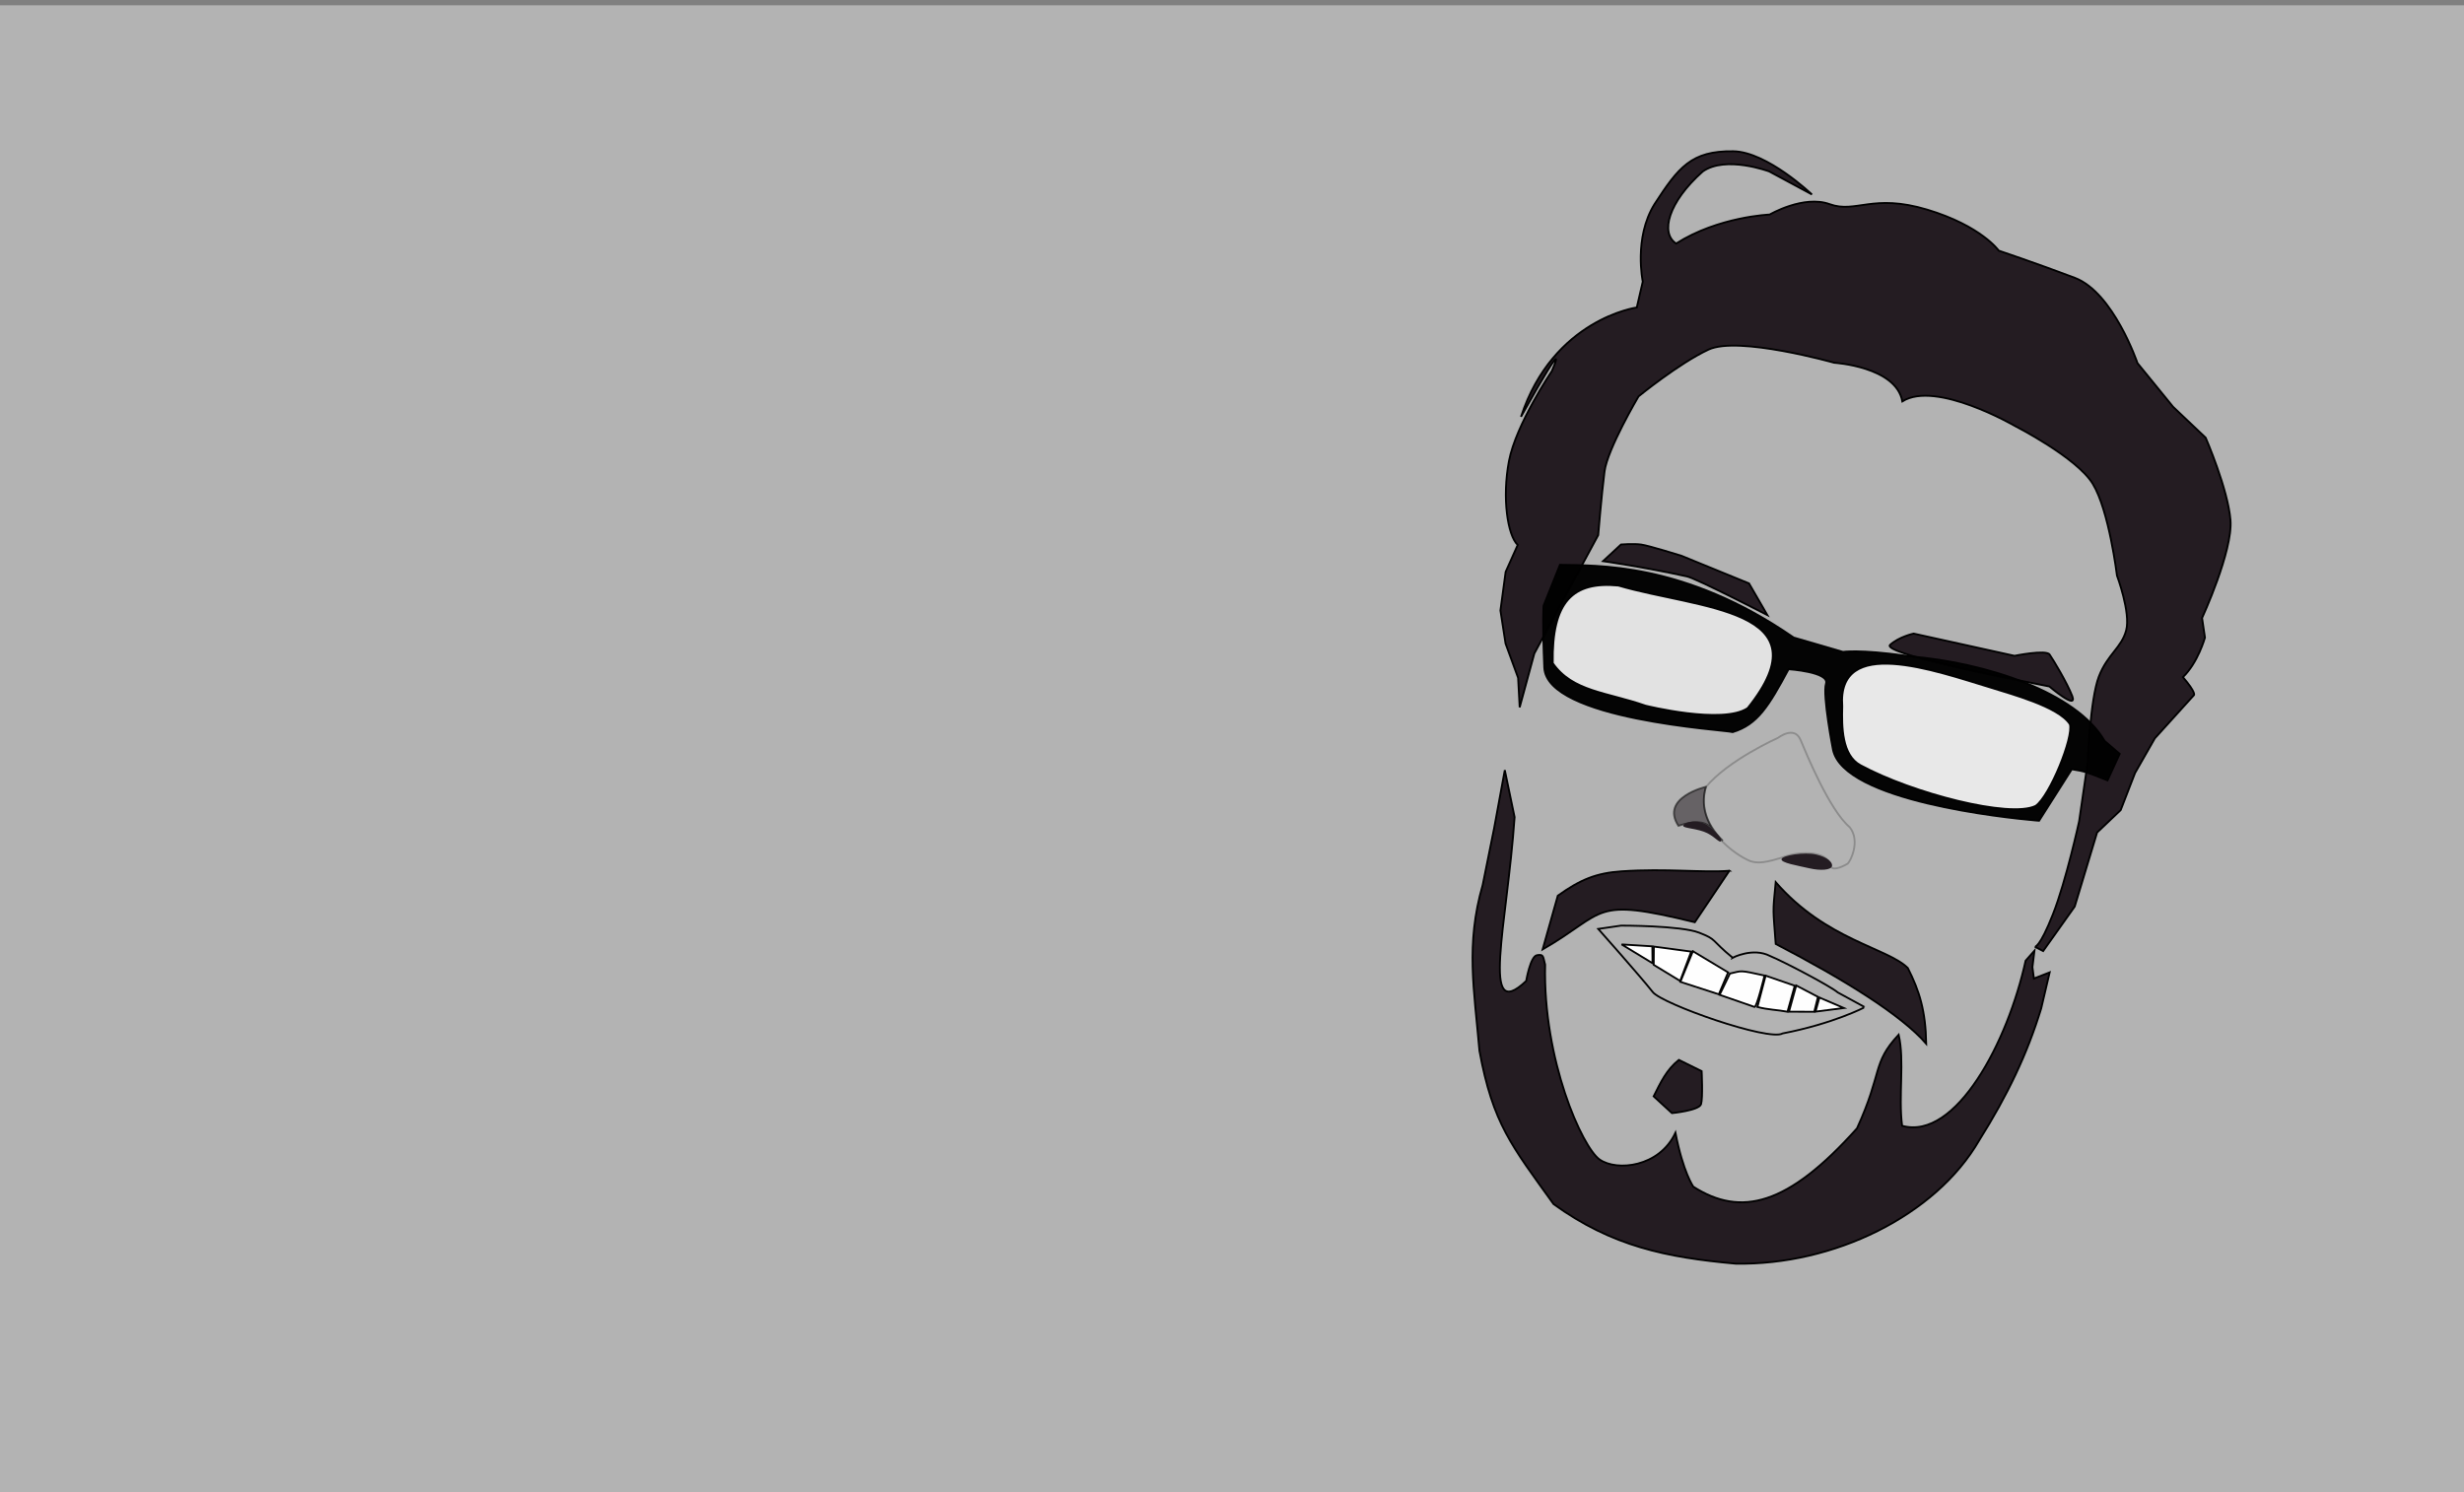 <?xml version="1.0" encoding="UTF-8" standalone="no"?>
<svg
   xmlns:dc="http://purl.org/dc/elements/1.1/"
   xmlns:cc="http://creativecommons.org/ns#"
   xmlns:rdf="http://www.w3.org/1999/02/22-rdf-syntax-ns#"
   xmlns:svg="http://www.w3.org/2000/svg"
   xmlns="http://www.w3.org/2000/svg"
   xmlns:sodipodi="http://sodipodi.sourceforge.net/DTD/sodipodi-0.dtd"
   xmlns:inkscape="http://www.inkscape.org/namespaces/inkscape"
   width="352.14mm"
   height="213.311mm"
   viewBox="0 0 352.14 213.311"
   version="1.1"
   id="svg417"
   sodipodi:docname="portadaSumer.svg"
   inkscape:version="1.0.1 (3bc2e813f5, 2020-09-07)"
   inkscape:export-filename="C:\Users\jose zambrano\Documents\documentos SUMER\programacion\Portafolio\asset\portadaSumer.png"
   inkscape:export-xdpi="96"
   inkscape:export-ydpi="96">
  <rect x="0" y="0" width="352.14" height="213.311" fill="#808080" stroke="none"/>
  <defs
     id="defs411">
    <marker
       inkscape:stockid="Arrow1Lstart"
       orient="auto"
       refY="0"
       refX="0"
       id="marker5443"
       style="overflow:visible"
       inkscape:isstock="true">
      <path
         id="path5441"
         d="M 0,0 5,-5 -12.5,0 5,5 Z"
         style="fill:#c8b7be;fill-opacity:1;fill-rule:evenodd;stroke:#000000;stroke-width:1pt;stroke-opacity:1"
         transform="matrix(0.8,0,0,0.8,10,0)" />
    </marker>
  </defs>
  <sodipodi:namedview
     id="base"
     pagecolor="#ffffff"
     bordercolor="#666666"
     borderopacity="1.0"
     inkscape:pageopacity="0.0"
     inkscape:pageshadow="2"
     inkscape:zoom="0.35"
     inkscape:cx="892.85715"
     inkscape:cy="327.79415"
     inkscape:document-units="mm"
     inkscape:current-layer="layer1"
     inkscape:document-rotation="0"
     showgrid="false"
     fit-margin-top="0"
     fit-margin-left="0"
     fit-margin-right="0"
     fit-margin-bottom="0"
     inkscape:snap-global="false" />
  <g
     inkscape:label="Capa 1"
     inkscape:groupmode="layer"
     id="layer1"
     transform="translate(-149.03,-489.193)">
    <path
       sodipodi:nodetypes="cccccccccccccscccsccccc"
       inkscape:connector-curvature="0"
       id="path2061"
       d="m 371.425,564.545 c 0.724,-2.021 3.288,-7.052 3.708,-10.623 0,0 3.114,-13.48 9.279,-16.111 11.4,-4.755 21.471,-2.313 32.69,1.185 5.226,2.298 3.336,6.596 7.16,6.241 0,0 9.466,-2.74 14.067,0.278 4.602,3.018 13.005,9.4 13.005,9.4 7.637,9.208 4.019,17.877 1.996,25.664 -1.234,4.628 -2.276,7.527 -4.126,11.04 l -2.445,9.083 -0.633,5.84 5.213,-2.616 -2.663,6.876 c -0.747,2.287 -0.589,6.99 -2.756,10.934 -5.156,9.383 -8.152,17.658 -11.153,19.564 -1.729,7.481 -6.93,14.276 -14.042,15.919 -8.101,7.402 -14.967,7.948 -24.99,7.452 -8.084,-0.739 -18.131,-4.069 -24.378,-13.242 -6.246,-9.173 -9.075,-23.912 -9.075,-23.912 l 0.66,-11.672 c 0,0 1.418,-8.961 1.13,-9.942 -0.288,-0.981 -1.234,-10.529 -0.356,-13.026 6.224,-16.506 8.601,-20.595 7.708,-28.332 z"
       style="display:inline;fill:#ff7f2a;fill-opacity:1;stroke:#000000;stroke-width:0.265px;stroke-linecap:butt;stroke-linejoin:miter;stroke-opacity:1"
       inkscape:export-xdpi="96"
       inkscape:export-ydpi="96"
       inkscape:export-filename="C:\Users\jose zambrano\Desktop\Proyecto Game\Imagenes\perfilverderaro.png" />
    <path
       sodipodi:nodetypes="cccccccc"
       inkscape:connector-curvature="0"
       id="path2063"
       d="m 444.484,622.387 c -2.483,1.443 -3.705,2.904 -3.705,2.904 0,0 -3.059,3.526 -1.009,4.585 2.05,1.059 2.902,-4.134 5.283,-4.372 3.306,-3.248 3.096,-4.892 5.321,-6.74 2.207,-1.692 2.47,-5.676 4.708,-10.093 1.11,-3.783 0.133,-4.425 -2.27,-3.565 -9.809,2.926 -4.317,16.665 -8.327,17.281 z"
       style="display:inline;fill:#ff7f2a;fill-opacity:1;stroke:#000000;stroke-width:0.265px;stroke-linecap:butt;stroke-linejoin:miter;stroke-opacity:1"
       inkscape:export-xdpi="96"
       inkscape:export-ydpi="96"
       inkscape:export-filename="C:\Users\jose zambrano\Desktop\Proyecto Game\Imagenes\perfilverderaro.png" />
    <path
       sodipodi:nodetypes="cscccc"
       inkscape:connector-curvature="0"
       id="path2065"
       d="m 362.164,609.112 c 0,0 -3.805,-5.068 -2.994,-11.313 0.408,-3.141 1.926,-5.544 0.54,-8.534 0,0 0.014,-6.527 3.282,-8.027 3.426,-1.056 3.638,4.419 3.638,4.419 z"
       style="display:inline;fill:#ff7f2a;fill-opacity:1;stroke:#000000;stroke-width:0.265px;stroke-linecap:butt;stroke-linejoin:miter;stroke-opacity:1"
       inkscape:export-xdpi="96"
       inkscape:export-ydpi="96"
       inkscape:export-filename="C:\Users\jose zambrano\Desktop\Proyecto Game\Imagenes\perfilverderaro.png" />
    <rect
       style="display:inline;opacity:1;fill:#b3b3b3;fill-opacity:1;fill-rule:evenodd;stroke:none;stroke-width:1.349;stroke-linejoin:round;stroke-dashoffset:500"
       id="rect66"
       width="352.14"
       height="213.311"
       x="149.03"
       y="489.949"
       inkscape:export-xdpi="96"
       inkscape:export-ydpi="96"
       inkscape:export-filename="C:\Users\jose zambrano\Desktop\Proyecto Game\Imagenes\bancoinegro.png" />
    <path
       sodipodi:nodetypes="cccscccsc"
       inkscape:connector-curvature="0"
       id="path2067"
       d="m 403.153,594.648 c 0,0 -7.202,3.208 -10.342,7.062 -1.664,5.788 4.388,9.8 6.41,10.584 1.035,0.301 2.004,0.3 5.155,-0.749 1.883,-0.627 5.708,-0.739 6.211,1.238 0.104,1.012 1.572,0.403 2.491,-0.133 0.426,-0.357 1.859,-3.27 0.299,-5.226 -2.879,-2.438 -6.141,-10.383 -7.028,-12.479 -0.886,-2.096 -3.197,-0.297 -3.197,-0.297 z"
       style="display:inline;opacity:0.219;fill:none;fill-opacity:1;stroke:#000000;stroke-width:0.265;stroke-linecap:butt;stroke-linejoin:miter;stroke-miterlimit:4;stroke-dasharray:none;stroke-opacity:1"
       inkscape:export-xdpi="96"
       inkscape:export-ydpi="96"
       inkscape:export-filename="C:\Users\jose zambrano\Desktop\Proyecto Game\Imagenes\perfilverderaro.png" />
    <path
       sodipodi:nodetypes="cccc"
       inkscape:connector-curvature="0"
       id="path2069"
       d="m 392.839,601.647 c 0,0 -6.598,1.535 -3.941,5.583 4.826,-1.604 4.701,0.902 6.344,2.136 -2.615,-2.577 -3.128,-5.327 -2.402,-7.718 z"
       style="display:inline;opacity:0.536;fill:#241c22;fill-opacity:1;stroke:#000000;stroke-width:0.265;stroke-linecap:butt;stroke-linejoin:miter;stroke-miterlimit:4;stroke-dasharray:none;stroke-opacity:1"
       inkscape:export-xdpi="96"
       inkscape:export-ydpi="96"
       inkscape:export-filename="C:\Users\jose zambrano\Desktop\Proyecto Game\Imagenes\perfilverderaro.png" />
    <path
       sodipodi:nodetypes="sscscs"
       inkscape:connector-curvature="0"
       id="path2071"
       d="m 394.979,609.418 c -0.234,0.343 -1.025,-0.855 -2.468,-1.359 -1.584,-0.553 -3.205,-0.487 -2.889,-0.95 0.316,-0.463 1.958,-0.823 3.345,-0.026 0.313,0.18 2.328,1.871 2.012,2.334 z"
       style="display:inline;fill:#241c22;fill-rule:evenodd;stroke-width:0.265"
       inkscape:export-xdpi="96"
       inkscape:export-ydpi="96"
       inkscape:export-filename="C:\Users\jose zambrano\Desktop\Proyecto Game\Imagenes\perfilverderaro.png" />
    <path
       sodipodi:nodetypes="cscsc"
       inkscape:connector-curvature="0"
       id="path2073"
       d="m 410.841,613.008 c -0.147,0.541 -1.6,0.671 -3.245,0.29 -1.645,-0.381 -4.108,-0.775 -3.961,-1.316 0.147,-0.541 3.296,-1.033 4.942,-0.652 1.645,0.381 2.412,1.137 2.265,1.678 z"
       style="display:inline;fill:#241c22;fill-rule:evenodd;stroke-width:0.265"
       inkscape:export-xdpi="96"
       inkscape:export-ydpi="96"
       inkscape:export-filename="C:\Users\jose zambrano\Desktop\Proyecto Game\Imagenes\perfilverderaro.png" />
    <path
       sodipodi:nodetypes="cccccccccccccccczczccccc"
       inkscape:connector-curvature="0"
       id="path2077"
       d="m 360.928,615.678 c -2.453,8.517 -1.211,14.999 -0.464,23.71 1.933,10.483 4.598,13.554 10.59,21.91 8.338,6.029 16.138,7.627 26.049,8.517 13.926,0.229 28.512,-6.787 34.803,-17.656 4.029,-6.439 6.832,-12.27 8.838,-18.822 l 1.214,-5.164 -2.254,0.881 -0.211,-1.625 0.29,-2.359 -1.265,1.437 c -2.506,11.487 -9.931,25.742 -17.651,23.597 -0.554,-4.311 0.375,-9.301 -0.493,-13.021 -3.836,4.125 -2.245,5.285 -5.955,13.386 -9.871,11.04 -16.584,12.703 -23.394,8.335 0,0 -1.46,-2.07 -2.55,-7.708 -2.279,4.91 -8.371,5.558 -10.838,3.824 -2.467,-1.734 -8.109,-14.226 -7.788,-27.849 -0.319,-1.238 -0.212,-1.502 -1.162,-1.352 -0.95,0.15 -1.542,3.676 -1.542,3.676 -6.602,6.287 -2.738,-7.887 -1.658,-23.408 l -1.4,-6.72 -1.523,8.29 z"
       style="display:inline;opacity:1;fill:#241c22;stroke:#000000;stroke-width:0.265px;stroke-linecap:butt;stroke-linejoin:miter;stroke-opacity:1"
       inkscape:export-xdpi="96"
       inkscape:export-ydpi="96"
       inkscape:export-filename="C:\Users\jose zambrano\Desktop\Proyecto Game\Imagenes\perfilverderaro.png" />
    <path
       sodipodi:nodetypes="cccczcccccsccccczzczccczccccccccccczcczzczccczczccccc"
       inkscape:connector-curvature="0"
       id="path2075"
       d="m 364.195,581.181 -0.732,-4.736 0.745,-5.519 1.722,-3.842 c -1.448,-1.36 -2.245,-6.711 -1.254,-11.969 0.992,-5.258 6.139,-12.892 6.139,-12.892 0,0 2.978,-6.693 -4.415,6.542 4.6,-13.985 16.551,-15.626 16.551,-15.626 l 0.854,-3.693 c 0,0 -1.318,-6.251 1.667,-11.061 3.424,-5.267 5.259,-7.66 11.269,-7.572 4.837,0.071 11.239,6.176 11.239,6.176 l -6.101,-3.288 c 0,0 -6.202,-2.33 -9.504,0.006 -4.935,4.4 -6.105,8.787 -3.804,10.296 6.052,-3.854 13.368,-4.146 13.368,-4.146 0,0 4.842,-2.834 8.579,-1.483 3.736,1.351 6.141,-1.558 13.913,0.774 7.771,2.332 10.246,5.867 10.246,5.867 0,0 5.333,1.791 10.865,3.882 5.532,2.091 8.965,12.198 8.965,12.198 l 5.083,6.237 4.659,4.422 c 0,0 3.202,7.377 3.548,11.796 0.346,4.419 -4.061,13.977 -4.061,13.977 l 0.413,2.801 c 0,0 -0.992,3.577 -3.147,5.65 1.943,2.262 1.574,2.569 1.574,2.569 l -5.588,6.176 -2.832,4.957 -2.048,5.3 -3.374,3.204 -3.2,10.583 -4.508,6.364 -1.193,-0.619 c 0,0 0.687,0.183 2.584,-4.638 1.898,-4.822 3.746,-13.283 3.746,-13.283 l 1.212,-8.332 c 0,0 0.363,-9.123 1.603,-12.344 1.24,-3.221 3.252,-4.131 3.912,-6.641 0.66,-2.51 -1.316,-7.817 -1.316,-7.817 0,0 -1.138,-9.35 -3.468,-13.127 -2.33,-3.777 -11.128,-8.26 -11.128,-8.26 0,0 -11.278,-6.545 -16.076,-3.506 -0.897,-4.983 -9.733,-5.52 -9.733,-5.52 0,0 -13.705,-3.873 -17.967,-1.884 -4.262,1.989 -9.999,6.692 -9.999,6.692 0,0 -4.45,7.513 -4.865,10.735 -0.415,3.222 -0.904,9.094 -0.904,9.094 l -9.127,16.916 -2.095,7.695 -0.225,-4.214 z"
       style="display:inline;opacity:1;fill:#241c22;stroke:#000000;stroke-width:0.265px;stroke-linecap:butt;stroke-linejoin:miter;stroke-opacity:1"
       inkscape:export-xdpi="96"
       inkscape:export-ydpi="96"
       inkscape:export-filename="C:\Users\jose zambrano\Desktop\Proyecto Game\Imagenes\perfilverderaro.png" />
    <path
       sodipodi:nodetypes="cccscc"
       inkscape:connector-curvature="0"
       id="path2079"
       d="m 388.961,640.684 c -1.778,1.418 -2.607,3.235 -3.604,5.211 l 2.617,2.4 c 0,0 3.878,-0.375 4.159,-1.277 0.281,-0.902 0.087,-4.724 0.087,-4.724 z"
       style="display:inline;opacity:1;fill:#241c22;stroke:#000000;stroke-width:0.265px;stroke-linecap:butt;stroke-linejoin:miter;stroke-opacity:1"
       inkscape:export-xdpi="96"
       inkscape:export-ydpi="96"
       inkscape:export-filename="C:\Users\jose zambrano\Desktop\Proyecto Game\Imagenes\perfilverderaro.png" />
    <path
       sodipodi:nodetypes="ccccsc"
       inkscape:connector-curvature="0"
       id="path2081"
       d="m 396.183,613.655 -4.939,7.357 c -14.887,-3.646 -12.479,-1.462 -21.752,3.888 l 2.17,-7.684 c 3.226,-2.313 5.496,-3.239 9.111,-3.483 6.461,-0.436 11.512,0.222 15.411,-0.077 z"
       style="display:inline;opacity:1;fill:#241c22;stroke:#000000;stroke-width:0.265px;stroke-linecap:butt;stroke-linejoin:miter;stroke-opacity:1"
       inkscape:export-xdpi="96"
       inkscape:export-ydpi="96"
       inkscape:export-filename="C:\Users\jose zambrano\Desktop\Proyecto Game\Imagenes\perfilverderaro.png" />
    <path
       sodipodi:nodetypes="ccccc"
       inkscape:connector-curvature="0"
       id="path2083"
       d="m 402.804,624.114 c 9.645,5.007 17.951,10.139 21.509,14.262 -0.087,-4.711 -0.954,-7.505 -2.631,-10.831 -2.955,-2.907 -11.696,-3.991 -18.881,-12.266 -0.457,4.637 -0.361,3.703 0.003,8.835 z"
       style="display:inline;opacity:1;fill:#241c22;stroke:#000000;stroke-width:0.265;stroke-linecap:butt;stroke-linejoin:miter;stroke-miterlimit:4;stroke-dasharray:none;stroke-opacity:1"
       inkscape:export-xdpi="96"
       inkscape:export-ydpi="96"
       inkscape:export-filename="C:\Users\jose zambrano\Desktop\Proyecto Game\Imagenes\perfilverderaro.png" />
    <path
       sodipodi:nodetypes="ccscczcc"
       inkscape:connector-curvature="0"
       id="path2085"
       d="m 398.99,572.58 2.623,4.529 c 0,0 -10.179,-5.237 -11.484,-5.523 -6.406,-1.403 -12.006,-2.186 -12.006,-2.186 l 2.573,-2.383 c 0,0 1.773,-0.139 2.87,0.007 1.097,0.146 5.784,1.612 5.784,1.612 z"
       style="display:inline;opacity:1;fill:#241c22;stroke:#000000;stroke-width:0.265px;stroke-linecap:butt;stroke-linejoin:miter;stroke-opacity:1"
       inkscape:export-xdpi="96"
       inkscape:export-ydpi="96"
       inkscape:export-filename="C:\Users\jose zambrano\Desktop\Proyecto Game\Imagenes\perfilverderaro.png" />
    <path
       sodipodi:nodetypes="czccczcc"
       inkscape:connector-curvature="0"
       id="path2087"
       d="m 422.516,579.751 c 0,0 -2.08,0.446 -3.359,1.609 -1.279,1.163 16.296,4.664 16.296,4.664 l 6.464,1.289 c 0,0 4.033,3.446 3.274,1.39 -0.738,-1.931 -2.737,-5.221 -3.243,-5.958 -0.505,-0.737 -5.018,0.186 -5.018,0.186 z"
       style="display:inline;opacity:1;fill:#241c22;stroke:#000000;stroke-width:0.265px;stroke-linecap:butt;stroke-linejoin:miter;stroke-opacity:1"
       inkscape:export-xdpi="96"
       inkscape:export-ydpi="96"
       inkscape:export-filename="C:\Users\jose zambrano\Desktop\Proyecto Game\Imagenes\perfilverderaro.png" />
    <path
       sodipodi:nodetypes="ccccscsccsccccsccc"
       inkscape:connector-curvature="0"
       id="path2089"
       d="m 451.967,596.941 -1.743,3.796 c -2.956,-1.184 -3.252,-1.305 -5.103,-1.591 l -4.675,7.361 c 0,0 -0.215,-0.016 -0.607,-0.051 -4.075,-0.363 -27.322,-2.749 -28.853,-10.121 0,0 -1.512,-7.777 -0.995,-9.436 0.517,-1.659 -5.345,-2.052 -5.345,-2.052 -2.846,5.287 -4.424,7.903 -7.982,8.99 -1.021,-0.318 -26.616,-1.768 -26.935,-9.238 -0.289,-6.751 -0.101,-8.833 -0.101,-8.833 l 2.34,-5.842 c 4.967,0.125 17.719,-0.479 33.392,10.387 l 7.057,2.06 c 0,0 2.359,-0.384 8.929,0.544 0.184,0.026 0.373,0.054 0.567,0.085 10.849,0.872 23.871,5.123 27.901,12.102 z"
       style="display:inline;opacity:0.98;fill:#000000;stroke:#000000;stroke-width:0.265px;stroke-linecap:butt;stroke-linejoin:miter;stroke-opacity:1"
       inkscape:export-xdpi="96"
       inkscape:export-ydpi="96"
       inkscape:export-filename="C:\Users\jose zambrano\Desktop\Proyecto Game\Imagenes\perfilverderaro.png" />
    <path
       sodipodi:nodetypes="cscccc"
       inkscape:connector-curvature="0"
       id="path2091"
       d="m 412.315,590.143 c -0.084,2.968 -0.055,6.989 2.602,8.425 7.441,4.02 21.321,7.613 25.033,5.817 2.019,-1.391 5.442,-9.848 4.897,-11.675 -1.622,-2.534 -8.539,-4.347 -11.25,-5.218 -8.231,-2.502 -22.028,-7.442 -21.282,2.651 z"
       style="display:inline;opacity:0.98;fill:#ececec;stroke:#000000;stroke-width:0.265px;stroke-linecap:butt;stroke-linejoin:miter;stroke-opacity:1"
       inkscape:export-xdpi="96"
       inkscape:export-ydpi="96"
       inkscape:export-filename="C:\Users\jose zambrano\Desktop\Proyecto Game\Imagenes\perfilverderaro.png" />
    <path
       sodipodi:nodetypes="ccccc"
       inkscape:connector-curvature="0"
       id="path2093"
       d="m 398.794,590.407 c -3.546,2.394 -14.589,-0.349 -14.589,-0.349 -5.558,-1.945 -10.431,-2.004 -13.264,-6.078 -0.146,-8.811 2.87,-11.712 9.378,-11.091 11.536,3.387 29.87,3.317 18.475,17.518 z"
       style="display:inline;opacity:0.98;fill:#e6e6e6;stroke:#000000;stroke-width:0.265px;stroke-linecap:butt;stroke-linejoin:miter;stroke-opacity:1"
       inkscape:export-xdpi="96"
       inkscape:export-ydpi="96"
       inkscape:export-filename="C:\Users\jose zambrano\Desktop\Proyecto Game\Imagenes\perfilverderaro.png" />
    <path
       sodipodi:nodetypes="czccsccccc"
       inkscape:connector-curvature="0"
       id="path2095"
       d="m 396.651,626.083 c -3.215,-2.625 -2.162,-2.554 -4.792,-3.58 -2.63,-1.026 -11.155,-1.009 -11.155,-1.009 l -3.262,0.473 c 0,0 5.921,6.655 7.789,9.024 1.357,1.721 16.621,7.085 18.571,5.911 7.219,-1.393 11.754,-3.74 11.726,-3.753 l -3.852,-2.102 c -1.031,-0.887 -7.512,-4.303 -9.682,-5.214 -2.464,-1.263 -5.343,0.251 -5.343,0.251 z"
       style="display:inline;opacity:0.99;fill:#000000;fill-opacity:0;stroke:#000000;stroke-width:0.265px;stroke-linecap:butt;stroke-linejoin:miter;stroke-opacity:1"
       inkscape:export-xdpi="96"
       inkscape:export-ydpi="96"
       inkscape:export-filename="C:\Users\jose zambrano\Desktop\Proyecto Game\Imagenes\perfilverderaro.png" />
    <path
       sodipodi:nodetypes="ccccc"
       inkscape:connector-curvature="0"
       id="path2097"
       d="m 389.177,629.53 5.499,1.782 1.329,-3.132 -5.036,-3.025 z"
       style="display:inline;opacity:0.99;fill:#ffffff;stroke:#000000;stroke-width:0.265px;stroke-linecap:butt;stroke-linejoin:miter;stroke-opacity:1"
       inkscape:export-xdpi="96"
       inkscape:export-ydpi="96"
       inkscape:export-filename="C:\Users\jose zambrano\Desktop\Proyecto Game\Imagenes\perfilverderaro.png" />
    <path
       sodipodi:nodetypes="cccc"
       inkscape:connector-curvature="0"
       id="path2099"
       d="m 385.171,624.455 0.026,2.41 -4.412,-2.683 z"
       style="display:inline;opacity:0.99;fill:#ffffff;stroke:#000000;stroke-width:0.265px;stroke-linecap:butt;stroke-linejoin:miter;stroke-opacity:1"
       inkscape:export-xdpi="96"
       inkscape:export-ydpi="96"
       inkscape:export-filename="C:\Users\jose zambrano\Desktop\Proyecto Game\Imagenes\perfilverderaro.png" />
    <path
       sodipodi:nodetypes="ccccc"
       inkscape:connector-curvature="0"
       id="path2101"
       d="m 385.368,627.101 3.782,2.302 1.577,-4.197 -5.339,-0.715 z"
       style="display:inline;opacity:0.99;fill:#ffffff;stroke:#000000;stroke-width:0.265px;stroke-linecap:butt;stroke-linejoin:miter;stroke-opacity:1"
       inkscape:export-xdpi="96"
       inkscape:export-ydpi="96"
       inkscape:export-filename="C:\Users\jose zambrano\Desktop\Proyecto Game\Imagenes\perfilverderaro.png" />
    <path
       sodipodi:nodetypes="ccscc"
       inkscape:connector-curvature="0"
       id="path2103"
       d="m 396.258,628.347 c 1.804,-0.4 1.242,-0.531 4.951,0.284 0,0 -1.115,4.587 -1.434,4.487 -0.319,-0.099 -4.99,-1.731 -4.99,-1.731 z"
       style="display:inline;opacity:0.99;fill:#ffffff;stroke:#000000;stroke-width:0.265px;stroke-linecap:butt;stroke-linejoin:miter;stroke-opacity:1"
       inkscape:export-xdpi="96"
       inkscape:export-ydpi="96"
       inkscape:export-filename="C:\Users\jose zambrano\Desktop\Proyecto Game\Imagenes\perfilverderaro.png" />
    <path
       sodipodi:nodetypes="ccccc"
       inkscape:connector-curvature="0"
       id="path2105"
       d="m 401.361,628.648 4.164,1.439 -1.037,3.714 c -1.436,-0.27 -2.859,-0.286 -4.3,-0.682 z"
       style="display:inline;opacity:0.99;fill:#ffffff;stroke:#000000;stroke-width:0.265px;stroke-linecap:butt;stroke-linejoin:miter;stroke-opacity:1"
       inkscape:export-xdpi="96"
       inkscape:export-ydpi="96"
       inkscape:export-filename="C:\Users\jose zambrano\Desktop\Proyecto Game\Imagenes\perfilverderaro.png" />
    <path
       sodipodi:nodetypes="ccccc"
       inkscape:connector-curvature="0"
       id="path2107"
       d="m 405.735,630.053 3.107,1.628 -0.527,2.124 -3.617,-0.008 z"
       style="display:inline;opacity:0.99;fill:#ffffff;stroke:#000000;stroke-width:0.265px;stroke-linecap:butt;stroke-linejoin:miter;stroke-opacity:1"
       inkscape:export-xdpi="96"
       inkscape:export-ydpi="96"
       inkscape:export-filename="C:\Users\jose zambrano\Desktop\Proyecto Game\Imagenes\perfilverderaro.png" />
    <path
       sodipodi:nodetypes="cccc"
       style="display:inline;opacity:0.99;fill:#ffffff;stroke:#000000;stroke-width:0.265px;stroke-linecap:butt;stroke-linejoin:miter;stroke-opacity:1"
       d="m 409.05,631.775 -0.556,2.014 4.046,-0.517 z"
       id="path2109"
       inkscape:connector-curvature="0"
       inkscape:export-xdpi="96"
       inkscape:export-ydpi="96"
       inkscape:export-filename="C:\Users\jose zambrano\Desktop\Proyecto Game\Imagenes\perfilverderaro.png" />
  </g>
</svg>
